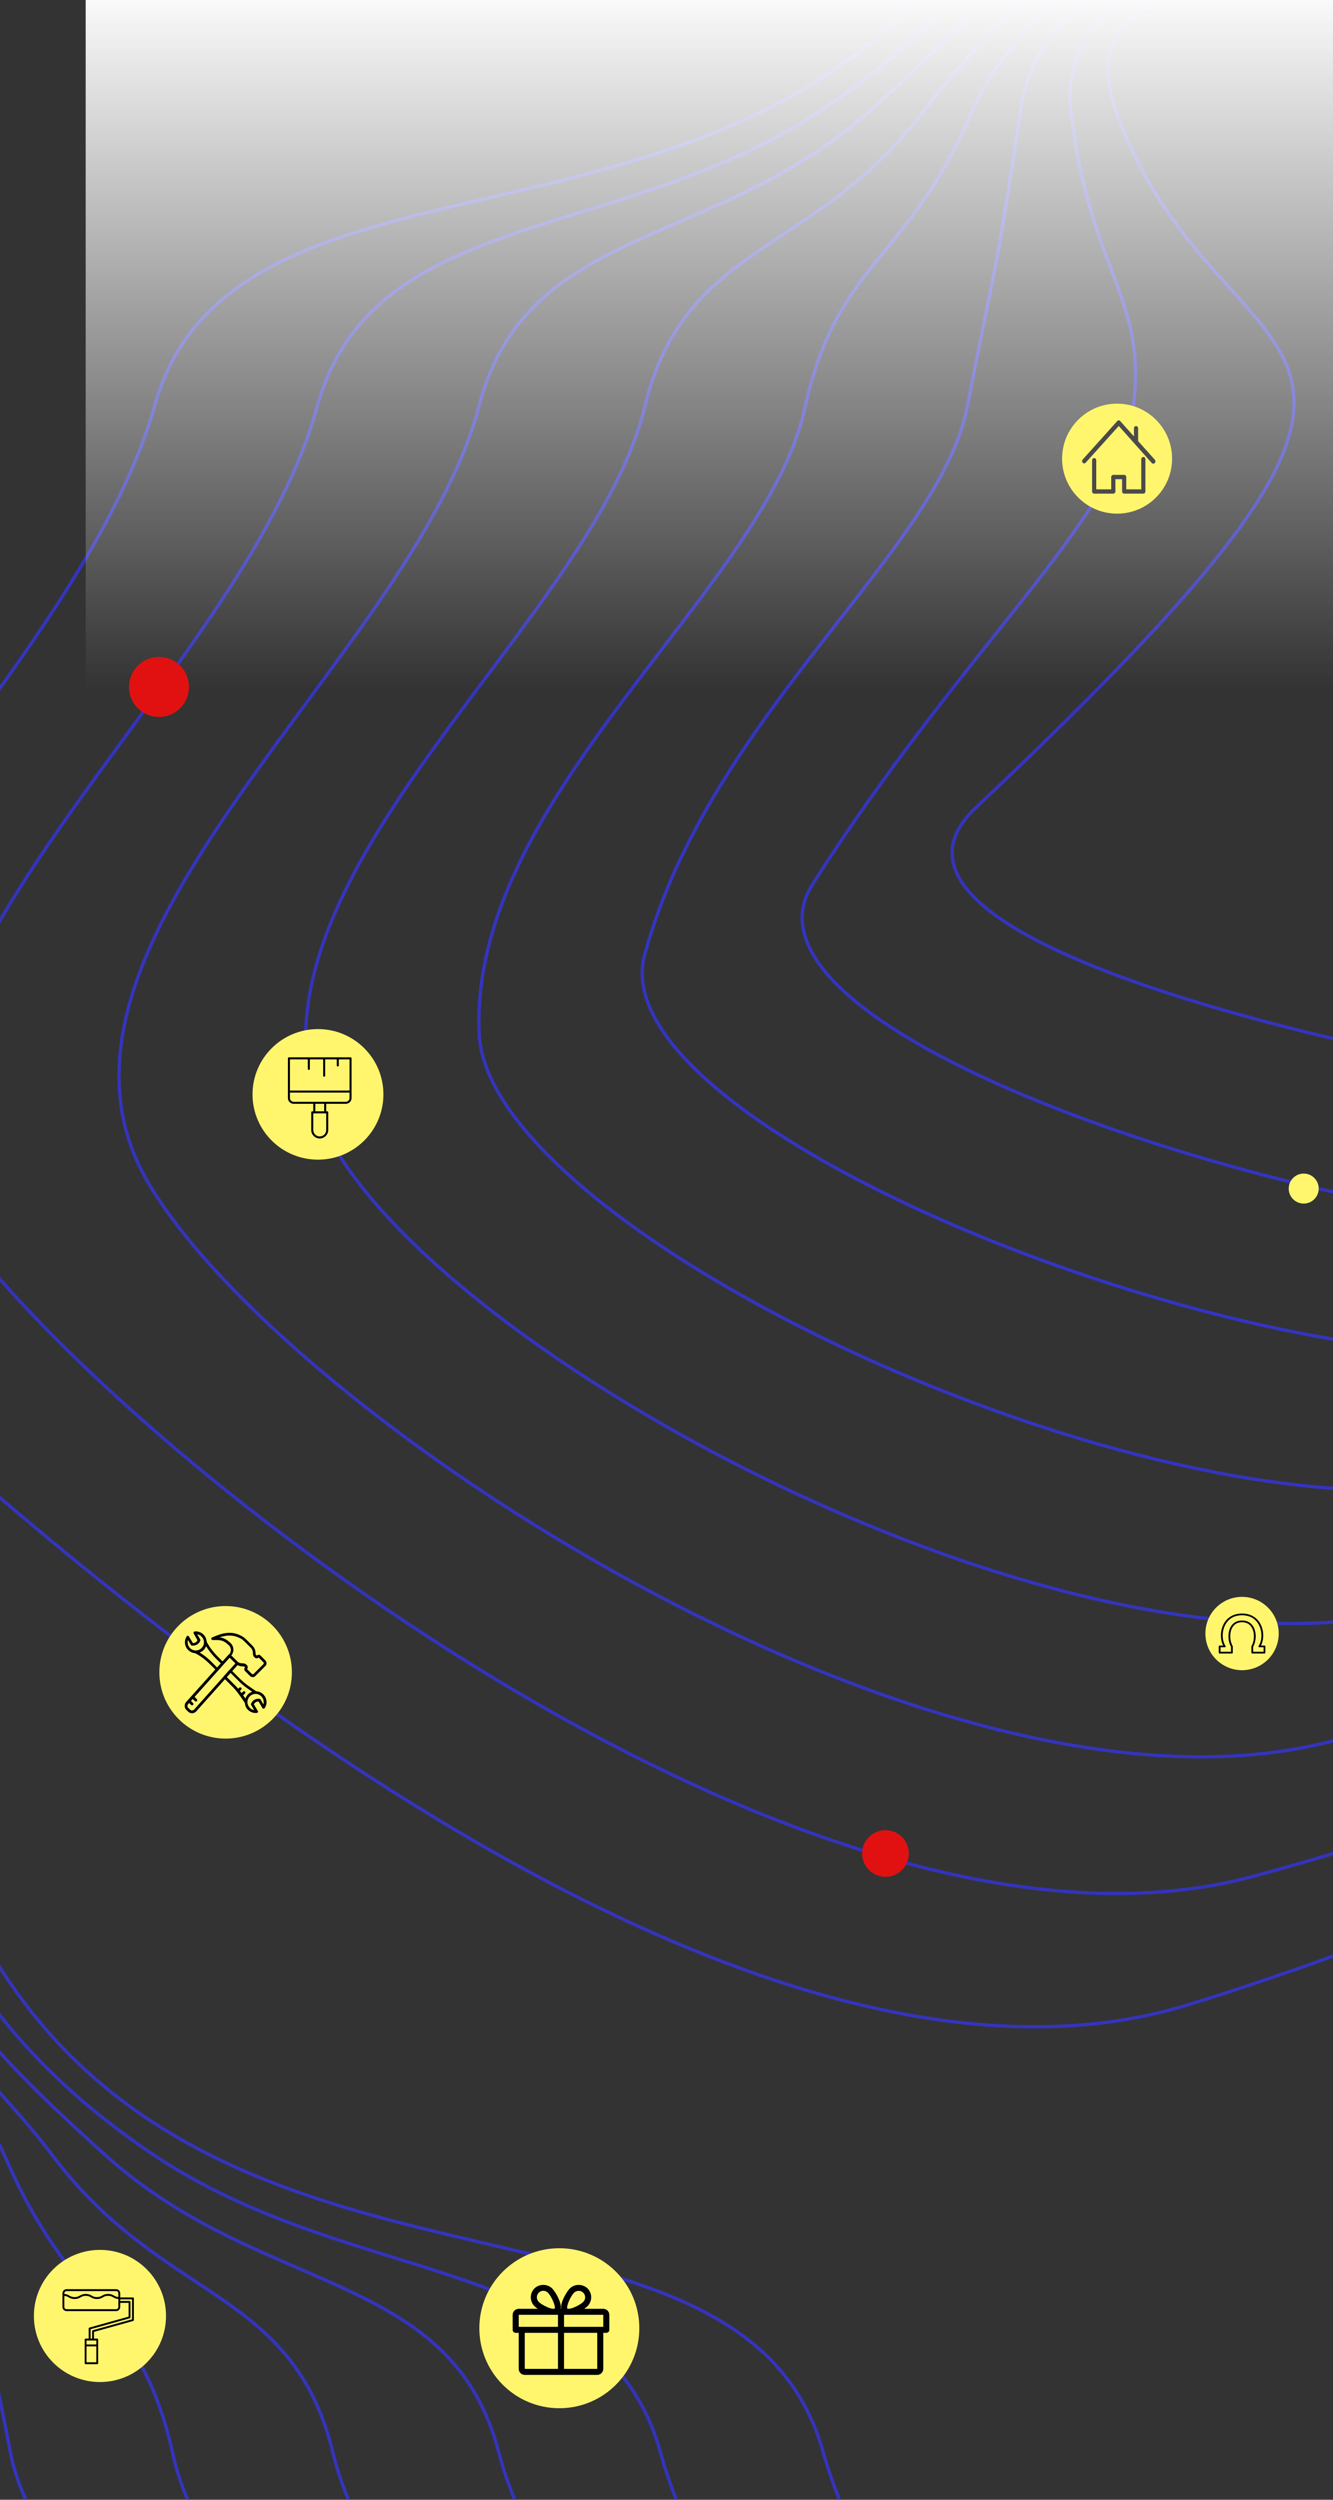 <?xml version="1.0" encoding="UTF-8" standalone="no"?>
<svg
   xmlns:dc="http://purl.org/dc/elements/1.1/"
   xmlns:cc="http://creativecommons.org/ns#"
   xmlns:rdf="http://www.w3.org/1999/02/22-rdf-syntax-ns#"
   xmlns:svg="http://www.w3.org/2000/svg"
   xmlns="http://www.w3.org/2000/svg"
   xmlns:xlink="http://www.w3.org/1999/xlink"
   xmlns:sodipodi="http://sodipodi.sourceforge.net/DTD/sodipodi-0.dtd"
   xmlns:inkscape="http://www.inkscape.org/namespaces/inkscape"
   width="400"
   height="750"
   viewBox="0 0 400 750"
   version="1.1"
   id="svg250"
   sodipodi:docname="background_start_mob.svg"
   inkscape:version="0.92.4 (5da689c313, 2019-01-14)">
  <rect x="0" y="0" width="400" height="750" fill="#333333" stroke="none"/>
  <sodipodi:namedview
     pagecolor="#ffffff"
     bordercolor="#666666"
     borderopacity="1"
     objecttolerance="10"
     gridtolerance="10"
     guidetolerance="10"
     inkscape:pageopacity="0"
     inkscape:pageshadow="2"
     inkscape:window-width="1920"
     inkscape:window-height="1017"
     id="namedview252"
     showgrid="false"
     inkscape:zoom="1.750258"
     inkscape:cx="84.658019"
     inkscape:cy="507.35377"
     inkscape:window-x="-8"
     inkscape:window-y="-8"
     inkscape:window-maximized="1"
     inkscape:current-layer="svg250" />
  <!-- Generator: Sketch 51.1 (57501) - http://www.bohemiancoding.com/sketch -->
  <title
     id="title133">3 вариант</title>
  <desc
     id="desc135">Created with Sketch.</desc>
  <defs
     id="defs142">
    <linearGradient
       x1="0.5"
       y1="0.932"
       x2="0.5"
       y2="0"
       id="linearGradient-1">
      <stop
         stop-color="#FFFFFF"
         stop-opacity="0"
         offset="0%"
         id="stop137" />
      <stop
         stop-color="#FFFFFF"
         offset="100%"
         id="stop139" />
    </linearGradient>
    <linearGradient
       inkscape:collect="always"
       xlink:href="#linearGradient-1"
       id="linearGradient256"
       x1="146.202"
       y1="272.498"
       x2="146.202"
       y2="0"
       gradientTransform="scale(1.282,0.78)"
       gradientUnits="userSpaceOnUse" />
    <linearGradient
       inkscape:collect="always"
       xlink:href="#linearGradient-1"
       id="linearGradient258"
       x1="146.202"
       y1="1222.81"
       x2="146.202"
       y2="950.312"
       gradientTransform="scale(1.282,0.78)"
       gradientUnits="userSpaceOnUse" />
  </defs>
  <g
     id="3-вариант"
     style="fill:none;fill-rule:evenodd;stroke:none;stroke-width:1"
     transform="translate(25.71,-5.889)">
    <g
       id="Untitled-1"
       transform="matrix(-1,0,0,1,979,-224)"
       style="stroke:#3535ff">
      <path
         d="m 386.182,289.984 c 0,0 319.859,-123.099 283.07,-25.11 -32.497,86.761 -120.177,53.69 42.716,207.41 43.534,41.237 -126.309,76.758 -201.113,86.557 -74.804,9.799 -159.419,62.264 -179.448,-27.355 -20.03,-89.619 54.775,-241.502 54.775,-241.502 z"
         id="Shape"
         inkscape:connector-curvature="0"
         style="stroke-opacity:0.683" />
      <path
         d="m 361.453,248.87 c 0,0 204.027,-56.552 279.109,-31.44 27.544,9.187 45.906,21.437 42.642,47.161 -5.917,47.773 -23.259,54.919 -18.362,88.605 4.693,32.257 51.415,71.66 96.097,142.095 C 789.298,540 613.427,595.735 530.184,598.185 446.941,600.839 363.085,629.422 328.197,566.949 314.935,543.267 273.721,462.011 296.981,407.501 326.156,338.495 361.453,248.87 361.453,248.87 Z"
         id="path145"
         inkscape:connector-curvature="0"
         style="stroke-opacity:0.686" />
      <path
         d="m 337.073,206.818 c 0,0 239.867,-48.955 312.195,-0.204 25.335,17.134 45.767,32.229 49.24,56.502 6.742,46.711 8.377,49.771 15.937,88.731 8.173,43.04 77.436,92.811 96.846,164.611 13.485,50.179 -168.97,124.019 -261.116,119.328 -92.147,-4.692 -192.466,8.567 -225.361,-34.676 -24.518,-6.119 -109.309,-124.019 -74.575,-189.701 40.659,-76.696 86.834,-204.591 86.834,-204.591 z"
         id="path147"
         inkscape:connector-curvature="0"
         style="stroke-opacity:0.694" />
      <path
         d="m 312.443,166.251 c 0,0 275.562,-42.659 344.81,31.229 23.287,24.901 45.757,43.067 55.766,65.927 19.814,45.72 40.446,44.7 50.251,89.195 11.848,54.089 100.91,116.546 97.642,187.575 C 858.257,597.532 670.531,687.952 569.825,675.909 469.12,663.663 360.856,657.335 321.84,637.129 289.361,646.722 157.401,493.436 203.771,416.896 255.452,331.987 312.443,166.251 312.443,166.251 Z"
         id="path149"
         inkscape:connector-curvature="0"
         style="stroke-opacity:0.684" />
      <path
         d="m 287.246,124.511 c 0,0 311.929,-36.335 377.459,62.668 21.435,32.457 46.136,53.89 62.263,75.324 33.479,44.5 72.266,39.601 84.311,89.613 15.719,64.709 121.669,139.829 98.396,210.458 C 888.444,626.67 698.183,734.247 588.763,714.65 479.343,695.054 363.391,669.129 317.867,671.783 277.243,697.095 98.21,508.479 156.595,421.316 219.062,328.028 287.246,124.511 287.246,124.511 Z"
         id="path151"
         inkscape:connector-curvature="0"
         style="stroke-opacity:0.675" />
      <path
         d="m 263.434,83.23 c 0,0 348.801,-30.197 410.271,94.06 19.809,39.991 46.357,64.475 68.617,84.674 47.174,43.051 104.355,34.482 118.65,89.775 19.605,75.493 141.318,161.595 99.249,233.007 C 919.172,654.525 727.209,780.21 609.172,753.277 491.135,726.345 363.908,674.928 315.305,706.758 262.209,741.647 40.226,523.739 110.68,426.007 183.994,324.194 263.434,83.23 263.434,83.23 Z"
         id="path153"
         inkscape:connector-curvature="0"
         style="stroke-opacity:0.674" />
      <path
         d="m 239.019,42.401 c 0,0 385.718,-23.879 442.657,125.516 18.163,47.553 46.735,74.902 75.103,94.086 60.817,41.227 136.328,29.389 152.859,90.209 23.47,86.331 161.022,182.05 99.797,255.931 C 948.414,681.821 755.351,827.134 628.615,792.847 501.879,758.559 368.408,691.005 312.285,742.436 253.305,796.52 -18.126,539.569 64.528,431.196 148.202,320.986 239.019,42.401 239.019,42.401 Z"
         id="path155"
         inkscape:connector-curvature="0"
         style="stroke-opacity:0.676" />
      <path
         d="m 214.041,0.479 c 0,0 423.13,-17.352 475.383,156.78 52.253,174.132 241.468,97.171 268.819,194.138 27.351,97.171 181.254,201.691 100.629,278.856 C 978.247,707.418 783.317,873.181 647.989,831.332 512.661,789.687 373.251,704.969 308.546,777.234 243.842,849.5 -77.231,554.517 17.274,435.503 111.78,316.489 214.041,0.479 214.041,0.479 Z"
         id="path157"
         inkscape:connector-curvature="0"
         style="stroke-opacity:0.675" />
    </g>
    <g
       id="g174"
       transform="translate(-737,390)"
       style="stroke:#3535ff">
      <path
         d="m 361.453,248.87 c 0,0 204.027,-56.552 279.109,-31.44 27.544,9.187 45.906,21.437 42.642,47.161 -5.917,47.773 -23.259,54.919 -18.362,88.605 4.693,32.257 51.415,71.66 96.097,142.095 C 789.298,540 613.427,595.735 530.184,598.185 446.941,600.839 363.085,629.422 328.197,566.949 314.935,543.267 273.721,462.011 296.981,407.501 326.156,338.495 361.453,248.87 361.453,248.87 Z"
         id="path160"
         inkscape:connector-curvature="0"
         style="stroke-opacity:0.686" />
      <path
         d="m 337.073,206.818 c 0,0 239.867,-48.955 312.195,-0.204 25.335,17.134 45.767,32.229 49.24,56.502 6.742,46.711 8.377,49.771 15.937,88.731 8.173,43.04 77.436,92.811 96.846,164.611 13.485,50.179 -168.97,124.019 -261.116,119.328 -92.147,-4.692 -192.466,8.567 -225.361,-34.676 -24.518,-6.119 -109.309,-124.019 -74.575,-189.701 40.659,-76.696 86.834,-204.591 86.834,-204.591 z"
         id="path162"
         inkscape:connector-curvature="0"
         style="stroke-opacity:0.694" />
      <path
         d="m 312.443,166.251 c 0,0 275.562,-42.659 344.81,31.229 23.287,24.901 45.757,43.067 55.766,65.927 19.814,45.72 40.446,44.7 50.251,89.195 11.848,54.089 100.91,116.546 97.642,187.575 C 858.257,597.532 670.531,687.952 569.825,675.909 469.12,663.663 360.856,657.335 321.84,637.129 289.361,646.722 157.401,493.436 203.771,416.896 255.452,331.987 312.443,166.251 312.443,166.251 Z"
         id="path164"
         inkscape:connector-curvature="0"
         style="stroke-opacity:0.684" />
      <path
         d="m 287.246,124.511 c 0,0 311.929,-36.335 377.459,62.668 21.435,32.457 46.136,53.89 62.263,75.324 33.479,44.5 72.266,39.601 84.311,89.613 15.719,64.709 121.669,139.829 98.396,210.458 C 888.444,626.67 698.183,734.247 588.763,714.65 479.343,695.054 363.391,669.129 317.867,671.783 277.243,697.095 98.21,508.479 156.595,421.316 219.062,328.028 287.246,124.511 287.246,124.511 Z"
         id="path166"
         inkscape:connector-curvature="0"
         style="stroke-opacity:0.675" />
      <path
         d="m 263.434,83.23 c 0,0 348.801,-30.197 410.271,94.06 19.809,39.991 46.357,64.475 68.617,84.674 47.174,43.051 104.355,34.482 118.65,89.775 19.605,75.493 141.318,161.595 99.249,233.007 C 919.172,654.525 727.209,780.21 609.172,753.277 491.135,726.345 363.908,674.928 315.305,706.758 262.209,741.647 40.226,523.739 110.68,426.007 183.994,324.194 263.434,83.23 263.434,83.23 Z"
         id="path168"
         inkscape:connector-curvature="0"
         style="stroke-opacity:0.674" />
      <path
         d="m 239.019,42.401 c 0,0 385.718,-23.879 442.657,125.516 18.163,47.553 46.735,74.902 75.103,94.086 60.817,41.227 136.328,29.389 152.859,90.209 23.47,86.331 161.022,182.05 99.797,255.931 C 948.414,681.821 755.351,827.134 628.615,792.847 501.879,758.559 368.408,691.005 312.285,742.436 253.305,796.52 -18.126,539.569 64.528,431.196 148.202,320.986 239.019,42.401 239.019,42.401 Z"
         id="path170"
         inkscape:connector-curvature="0"
         style="stroke-opacity:0.676" />
      <path
         d="m 214.041,0.479 c 0,0 423.13,-17.352 475.383,156.78 52.253,174.132 241.468,97.171 268.819,194.138 27.351,97.171 181.254,201.691 100.629,278.856 C 978.247,707.418 783.317,873.181 647.989,831.332 512.661,789.687 373.251,704.969 308.546,777.234 243.842,849.5 -77.231,554.517 17.274,435.503 111.78,316.489 214.041,0.479 214.041,0.479 Z"
         id="path172"
         inkscape:connector-curvature="0"
         style="stroke-opacity:0.675" />
    </g>
    <rect
       id="Rectangle-2"
       x="0"
       y="0"
       width="375"
       height="228"
       style="fill:url(#linearGradient256)" />
    <rect
       id="rect177"
       transform="matrix(1,0,0,-1,0,1710)"
       x="0"
       y="741"
       width="375"
       height="228"
       style="fill:url(#linearGradient258)" />
    <circle
       id="Oval-2"
       cx="309.5"
       cy="143.5"
       r="16.5"
       style="fill:#fff66e" />
    <circle
       id="circle182"
       cx="22"
       cy="212"
       r="9"
       style="fill:#e21111" />
    <circle
       id="circle184"
       cx="365.5"
       cy="362.5"
       r="4.5"
       style="fill:#fff66e" />
    <circle
       id="circle186"
       cx="240"
       cy="562"
       r="7"
       style="fill:#e21111" />
    <circle
       id="circle188"
       cx="41.5"
       cy="841.5"
       r="4.5"
       style="fill:#fff66e" />
    <circle
       id="circle190"
       cx="347"
       cy="496"
       r="11"
       style="fill:#fff66e" />
    <circle
       id="circle192"
       cx="142.131"
       cy="704.432"
       r="24"
       style="fill:#fff66e" />
    <g
       id="house-outline"
       transform="translate(299,132)"
       style="fill:#4a4a4a;fill-rule:nonzero">
      <path
         d="m 18.388,11 c -0.358,0 -0.635,0.287 -0.635,0.662 v 9.038 h -4.502 v -3.691 c 0,-0.346 -0.277,-0.649 -0.612,-0.649 H 9.384 c -0.358,0 -0.646,0.303 -0.646,0.649 v 3.691 H 4.247 v -8.738 c 0,-0.349 -0.277,-0.639 -0.635,-0.639 C 3.277,11.323 3,11.613 3,11.962 v 9.4 C 3,21.71 3.277,22 3.612,22 H 9.384 C 9.719,22 9.996,21.71 9.996,21.361 v -3.691 h 2.009 v 3.691 C 12.004,21.71 12.281,22 12.639,22 h 5.749 C 18.723,22 19,21.71 19,21.361 V 11.662 C 19,11.287 18.723,11 18.388,11 Z"
         id="path194"
         inkscape:connector-curvature="0" />
      <path
         d="M 21.82,11.819 16.817,6.232 V 2.423 c 0,-0.397 -0.288,-0.703 -0.646,-0.703 -0.334,0 -0.611,0.306 -0.611,0.703 V 4.835 L 11.433,0.219 C 11.307,0.077 11.156,0 11.007,0 c -0.173,0 -0.323,0.079 -0.45,0.219 L 0.193,11.742 c -0.249,0.276 -0.265,0.719 0,0.974 0.23,0.295 0.627,0.276 0.876,0 L 11.007,1.693 20.921,12.82 C 21.025,12.934 21.175,13 21.371,13 c 0.173,0 0.323,-0.066 0.45,-0.18 0.231,-0.257 0.248,-0.722 0,-1.001 z"
         id="path196"
         inkscape:connector-curvature="0" />
    </g>
    <g
       id="key-(1)"
       transform="translate(57,322)"
       style="fill:#000000;fill-rule:nonzero" />
    <circle
       id="circle204"
       cx="32.5"
       cy="836.5"
       r="18.5"
       style="fill:#fff66e" />
    <g
       id="horseshoe"
       transform="translate(340,490)"
       style="fill:#000000;fill-rule:nonzero">
      <path
         d="M 13.729,9.604 H 12.665 C 13.53,8.036 13.699,5.326 12.492,3.092 11.415,1.098 9.463,0 7,0 4.537,0 2.585,1.098 1.509,3.092 0.304,5.326 0.475,8.022 1.335,9.604 H 0.271 C 0.121,9.604 0,9.721 0,9.865 V 11.739 C 0,11.883 0.121,12 0.271,12 H 3.946 c 0.149,0 0.271,-0.117 0.271,-0.261 0.002,-0.018 0.002,-0.035 0,-0.053 v -1.83 c 0,-0.048 -0.014,-0.096 -0.041,-0.137 C 3.363,8.451 3.119,5.874 4.084,4.203 4.697,3.152 5.67,2.613 7,2.613 c 1.33,0 2.303,0.538 2.923,1.597 0.966,1.67 0.735,4.25 -0.078,5.516 -0.027,0.042 -0.041,0.09 -0.041,0.139 V 11.739 C 9.805,11.883 9.926,12 10.076,12 h 3.653 C 13.879,12 14,11.883 14,11.739 V 9.865 C 14,9.721 13.879,9.604 13.729,9.604 Z M 13.459,11.477 H 10.331 V 9.938 C 11.214,8.502 11.45,5.786 10.396,3.957 9.697,2.744 8.521,2.091 7,2.091 c -1.521,0 -2.697,0.653 -3.388,1.866 C 2.558,5.786 2.8,8.502 3.677,9.938 V 11.477 H 0.542 V 10.127 H 1.819 c 0.149,-0.002 0.27,-0.118 0.27,-0.263 0,-0.053 -0.017,-0.104 -0.049,-0.148 C 1.076,8.386 0.783,5.569 1.987,3.332 2.683,2.051 4.115,0.523 7,0.523 c 2.886,0 4.317,1.529 5.013,2.81 1.208,2.237 0.916,5.053 -0.048,6.38 -0.085,0.119 -0.055,0.282 0.068,0.364 0.045,0.03 0.099,0.047 0.153,0.047 h 1.277 z"
         id="path206"
         inkscape:connector-curvature="0" />
    </g>
    <g
       id="gift"
       transform="translate(51,712)"
       style="fill:#000000;fill-rule:nonzero">
      <path
         d="m 104.319,-13.394 h -5.735 c 0.411,-0.279 0.765,-0.557 1.011,-0.806 1.461,-1.462 1.461,-3.841 0,-5.303 -1.419,-1.42 -3.895,-1.422 -5.316,0 -0.785,0.784 -2.871,3.976 -2.583,6.108 h -0.131 c 0.286,-2.132 -1.798,-5.324 -2.583,-6.108 -1.421,-1.422 -3.897,-1.42 -5.316,0 -1.461,1.462 -1.461,3.841 -0.002,5.303 0.248,0.249 0.602,0.526 1.013,0.806 h -5.735 c -0.999,0 -1.812,0.809 -1.812,1.802 v 4.506 c 0,0.497 0.406,0.901 0.906,0.901 h 0.906 V 4.629 c 0,0.993 0.814,1.802 1.812,1.802 H 102.507 c 0.999,0 1.812,-0.809 1.812,-1.802 V -6.185 h 0.906 c 0.5,0 0.906,-0.404 0.906,-0.901 v -4.506 c 0,-0.993 -0.814,-1.802 -1.812,-1.802 z m -19.367,-4.838 c 0.368,-0.368 0.856,-0.57 1.374,-0.57 0.517,0 1.004,0.202 1.372,0.57 1.222,1.222 2.436,4.344 2.014,4.778 0,0 -0.076,0.059 -0.335,0.059 -1.252,0 -3.643,-1.294 -4.424,-2.076 -0.759,-0.761 -0.759,-2.001 0,-2.761 z m 5.773,22.861 h -9.969 V -6.185 h 9.969 z m 0,-12.617 h -11.781 v -3.605 h 10.433 1.349 z m 4.839,-10.245 c 0.736,-0.734 2.012,-0.732 2.746,0 0.759,0.761 0.759,2.001 0,2.761 -0.781,0.782 -3.172,2.076 -4.424,2.076 -0.259,0 -0.335,-0.058 -0.337,-0.059 -0.42,-0.434 0.794,-3.556 2.015,-4.778 z M 102.506,4.629 H 92.538 V -6.185 h 9.969 z m 1.812,-12.617 H 92.538 v -3.605 h 1.349 10.433 z"
         id="path209"
         inkscape:connector-curvature="0" />
    </g>
    <g
       id="building"
       transform="translate(21,824)"
       style="fill:#000000;fill-rule:nonzero">
      <path
         d="M 17.6,21 H 6.4 C 6.179,21 6,21.224 6,21.5 v 1 C 6,22.776 6.179,23 6.4,23 6.621,23 6.8,22.776 6.8,22.5 V 22 H 17.6 C 17.821,22 18,21.776 18,21.5 18,21.224 17.821,21 17.6,21 Z"
         id="path212"
         inkscape:connector-curvature="0" />
      <path
         d="M 8,8.75 C 8,8.888 8.149,9 8.333,9 H 9.667 C 9.851,9 10,8.888 10,8.75 V 7.25 C 10,7.112 9.851,7 9.667,7 H 8.333 C 8.149,7 8,7.112 8,7.25 V 8.75 Z M 8.667,7.5 H 9.333 V 8.5 H 8.667 Z"
         id="path214"
         inkscape:connector-curvature="0" />
      <path
         d="M 5.571,5 H 0.429 C 0.192,5 0,5.163 0,5.364 V 12.636 C 0,12.837 0.192,13 0.429,13 0.665,13 0.857,12.837 0.857,12.636 V 5.727 H 5.571 C 5.808,5.727 6,5.564 6,5.364 6,5.163 5.808,5 5.571,5 Z"
         id="path216"
         inkscape:connector-curvature="0" />
      <path
         d="M 18,17.75 C 18,17.888 18.149,18 18.333,18 h 1.333 C 19.851,18 20,17.888 20,17.75 V 16.25 C 20,16.112 19.851,16 19.667,16 H 18.333 C 18.149,16 18,16.112 18,16.25 Z m 0.667,-1.25 h 0.667 v 1 h -0.667 z"
         id="path218"
         inkscape:connector-curvature="0" />
      <path
         d="M 1.5,14 C 0.017,14 0,18.826 0,18.875 c 0,0.906 0.516,1.663 1.2,1.837 v 1.913 C 1.2,22.832 1.334,23 1.5,23 1.666,23 1.8,22.832 1.8,22.625 V 20.712 C 2.484,20.538 3,19.781 3,18.875 3,18.826 2.983,14 1.5,14 Z m 0,6 c -0.496,0 -0.9,-0.505 -0.9,-1.125 0,-1.868 0.401,-4.125 0.9,-4.125 0.499,0 0.9,2.257 0.9,4.125 0,0.62 -0.404,1.125 -0.9,1.125 z"
         id="path220"
         inkscape:connector-curvature="0" />
      <path
         d="M 3.667,12 H 2.333 C 2.149,12 2,12.112 2,12.25 v 0.5 c 0,0.138 0.149,0.25 0.333,0.25 0.184,0 0.333,-0.112 0.333,-0.25 v -0.25 h 0.667 v 1.25 C 3.333,13.888 3.483,14 3.667,14 3.851,14 4,13.888 4,13.75 V 12.25 C 4,12.112 3.851,12 3.667,12 Z"
         id="path222"
         inkscape:connector-curvature="0" />
      <path
         d="m 18.333,9 h 1.333 C 19.851,9 20,8.888 20,8.75 V 7.25 C 20,7.112 19.851,7 19.667,7 H 18.333 C 18.149,7 18,7.112 18,7.25 V 8.75 C 18,8.888 18.149,9 18.333,9 Z m 0.333,-1.5 h 0.667 v 1 h -0.667 z"
         id="path224"
         inkscape:connector-curvature="0" />
      <path
         d="M 3.667,7 H 2.333 C 2.149,7 2,7.112 2,7.25 V 8.75 C 2,8.888 2.149,9 2.333,9 H 3.667 C 3.851,9 4,8.888 4,8.75 V 7.25 C 4,7.112 3.851,7 3.667,7 Z M 3.333,8.5 H 2.667 V 7.5 h 0.667 v 1 z"
         id="path226"
         inkscape:connector-curvature="0" />
      <path
         d="M 12,8.75 C 12,8.888 12.149,9 12.333,9 h 1.333 C 13.851,9 14,8.888 14,8.75 V 7.25 C 14,7.112 13.851,7 13.667,7 H 12.333 C 12.149,7 12,7.112 12,7.25 Z m 0.667,-1.25 h 0.667 v 1 h -0.667 z"
         id="path228"
         inkscape:connector-curvature="0" />
      <path
         d="M 22.571,5 H 17.429 C 17.192,5 17,5.168 17,5.375 c 0,0.207 0.192,0.375 0.429,0.375 h 4.714 V 20.819 C 22.008,20.777 21.866,20.75 21.714,20.75 c -0.074,0 -0.148,0.006 -0.22,0.017 -0.296,-0.466 -0.858,-0.767 -1.494,-0.767 -0.636,0 -1.198,0.301 -1.494,0.767 -0.072,-0.011 -0.146,-0.017 -0.22,-0.017 -0.709,0 -1.286,0.505 -1.286,1.125 0,0.62 0.577,1.125 1.286,1.125 h 3.429 C 22.423,23 23,22.495 23,21.875 V 5.375 C 23,5.168 22.808,5 22.571,5 Z m -0.857,17.25 h -3.429 c -0.236,0 -0.429,-0.168 -0.429,-0.375 0,-0.207 0.192,-0.375 0.429,-0.375 0.082,0 0.16,0.021 0.232,0.061 0.117,0.066 0.264,0.078 0.393,0.032 0.129,-0.046 0.225,-0.144 0.256,-0.263 C 19.258,20.989 19.601,20.75 20,20.75 c 0.399,0 0.742,0.239 0.832,0.581 0.031,0.119 0.127,0.217 0.256,0.263 0.129,0.046 0.276,0.034 0.393,-0.032 0.279,-0.158 0.661,0.035 0.661,0.314 -5e-5,0.207 -0.192,0.375 -0.429,0.375 z"
         id="path230"
         inkscape:connector-curvature="0" />
      <path
         d="m 12.333,4 h 1.333 C 13.851,4 14,3.888 14,3.75 V 2.25 C 14,2.112 13.851,2 13.667,2 H 12.333 C 12.149,2 12,2.112 12,2.25 V 3.75 C 12,3.888 12.149,4 12.333,4 Z m 0.333,-1.5 h 0.667 v 1 h -0.667 z"
         id="path232"
         inkscape:connector-curvature="0" />
      <path
         d="M 12,13.75 C 12,13.888 12.149,14 12.333,14 h 1.333 C 13.851,14 14,13.888 14,13.75 V 12.25 C 14,12.112 13.851,12 13.667,12 H 12.333 C 12.149,12 12,12.112 12,12.25 Z m 0.667,-1.25 h 0.667 v 1 h -0.667 z"
         id="path234"
         inkscape:connector-curvature="0" />
      <path
         d="M 8.333,4 H 9.667 C 9.851,4 10,3.888 10,3.75 V 2.25 C 10,2.112 9.851,2 9.667,2 H 8.333 C 8.149,2 8,2.112 8,2.25 V 3.75 C 8,3.888 8.149,4 8.333,4 Z M 8.667,2.5 h 0.667 v 1 H 8.667 Z"
         id="path236"
         inkscape:connector-curvature="0" />
      <path
         d="M 12.145,18.14 C 12.055,18.235 12,18.366 12,18.497 c 0,0.131 0.055,0.262 0.145,0.357 C 12.24,18.945 12.37,19 12.5,19 12.63,19 12.76,18.945 12.855,18.854 12.945,18.759 13,18.628 13,18.497 c 0,-0.131 -0.055,-0.262 -0.145,-0.357 -0.19,-0.186 -0.52,-0.186 -0.71,0 z"
         id="path238"
         inkscape:connector-curvature="0" />
      <path
         d="M 8,13.75 C 8,13.888 8.149,14 8.333,14 H 9.667 C 9.851,14 10,13.888 10,13.75 V 12.25 C 10,12.112 9.851,12 9.667,12 H 8.333 C 8.149,12 8,12.112 8,12.25 v 1.5 z m 0.667,-1.25 h 0.667 v 1 H 8.667 Z"
         id="path240"
         inkscape:connector-curvature="0" />
      <path
         d="m 7,16.417 c 0,0.23 0.157,0.417 0.35,0.417 H 8.4 v 3.75 C 8.4,20.813 8.557,21 8.75,21 8.943,21 9.1,20.813 9.1,20.583 v -3.75 h 2.8 v 3.75 C 11.9,20.813 12.057,21 12.25,21 12.443,21 12.6,20.813 12.6,20.583 v -3.75 h 1.05 C 13.843,16.833 14,16.647 14,16.417 14,16.187 13.843,16 13.65,16 H 7.35 C 7.157,16 7,16.187 7,16.417 Z"
         id="path242"
         inkscape:connector-curvature="0" />
      <path
         d="M 18,13.75 C 18,13.888 18.149,14 18.333,14 h 1.333 C 19.851,14 20,13.888 20,13.75 V 12.25 C 20,12.112 19.851,12 19.667,12 H 18.333 C 18.149,12 18,12.112 18,12.25 Z m 0.667,-1.25 h 0.667 v 1 h -0.667 z"
         id="path244"
         inkscape:connector-curvature="0" />
      <path
         d="M 17.607,0 H 7.393 C 7.176,0 7,0.174 7,0.389 V 20.611 C 7,20.826 7.176,21 7.393,21 7.61,21 7.786,20.826 7.786,20.611 V 0.778 h 9.429 V 20.611 C 17.214,20.826 17.39,21 17.607,21 17.824,21 18,20.826 18,20.611 V 0.389 C 18,0.174 17.824,0 17.607,0 Z"
         id="path246"
         inkscape:connector-curvature="0" />
    </g>
  </g>
  <ellipse
     style="fill:#fff66e;stroke-width:1.06"
     id="circle63"
     cx="95.415"
     cy="328.348"
     rx="19.639"
     ry="19.588" />
  <path
     inkscape:connector-curvature="0"
     d="m 88.128,331.183 h 5.875 v 2.249 h -0.307 c -0.169,0 -0.307,0.112 -0.307,0.281 v 5.315 c 0,1.411 1.144,2.555 2.555,2.555 1.411,0 2.555,-1.144 2.555,-2.555 v -5.315 c 0,-0.169 -0.137,-0.281 -0.307,-0.281 H 97.887 v -2.249 h 5.875 c 0.958,5e-4 1.736,-0.776 1.737,-1.734 v -11.937 c 0,-0.169 -0.137,-0.281 -0.307,-0.281 H 86.698 c -0.169,0 -0.307,0.112 -0.307,0.281 v 11.937 c 0,0.959 0.779,1.735 1.737,1.734 z m 9.758,7.845 c 0,1.073 -0.869,1.942 -1.941,1.942 -1.072,0 -1.941,-0.87 -1.941,-1.942 v -4.983 h 3.883 v 4.983 z m -0.613,-5.596 H 94.617 v -2.249 h 2.657 z m 6.489,-2.862 H 88.128 c -0.62,0.001 -1.123,-0.501 -1.124,-1.121 v -1.639 h 17.882 v 1.639 c 0,0.62 -0.504,1.122 -1.124,1.121 z M 92.369,317.844 v 2.862 c 0,0.169 0.137,0.307 0.307,0.307 0.169,0 0.307,-0.137 0.307,-0.307 v -2.862 h 3.985 v 4.906 c 0,0.169 0.137,0.307 0.307,0.307 0.169,0 0.307,-0.137 0.307,-0.307 v -4.906 h 3.474 v 1.84 c 0,0.169 0.137,0.307 0.307,0.307 0.169,0 0.306,-0.137 0.306,-0.307 v -1.84 h 3.219 v 9.353 H 87.004 v -9.353 z"
     id="path77"
     style="stroke-width:1.06" />
  <circle
     style="fill:#fff66e;stroke-width:1.072"
     id="circle49"
     cx="29.996"
     cy="694.865"
     r="19.824" />
  <path
     inkscape:connector-curvature="0"
     d="m 39.883,689.308 h -3.808 v -1.244 c -0.007,-0.685 -0.552,-1.237 -1.222,-1.235 h -14.885 c -0.668,0 -1.224,0.551 -1.224,1.235 v 4.103 c 0.007,0.687 0.553,1.241 1.224,1.241 h 14.885 c 0.671,-4.6e-4 1.216,-0.554 1.222,-1.241 v -1.238 h 2.516 v 4.14 l -11.761,3.28 c -0.123,0.033 -0.21,0.146 -0.213,0.276 v 3.031 h -0.938 c -0.154,0 -0.273,0.15 -0.273,0.308 v 7.086 c 0,0.153 0.116,0.279 0.266,0.281 0,6e-5 0.005,6e-5 0.008,6e-5 h 3.484 c 0.154,0 0.296,-0.123 0.296,-0.281 v -7.086 c -0.007,-0.166 -0.135,-0.299 -0.296,-0.308 h -0.961 v -2.012 l 11.76,-3.28 c 0.123,-0.034 0.21,-0.146 0.213,-0.276 v -6.498 c -0.011,-0.16 -0.136,-0.285 -0.292,-0.283 z m -19.915,-1.907 h 14.885 c 0.361,-0.005 0.657,0.293 0.663,0.663 v 1.134 c -0.606,-0.045 -0.918,-0.233 -1.265,-0.43 -0.422,-0.24 -0.903,-0.513 -1.813,-0.513 -0.91,0 -1.39,0.272 -1.812,0.513 -0.398,0.227 -0.775,0.441 -1.54,0.441 -0.765,0 -1.141,-0.214 -1.539,-0.441 -0.422,-0.24 -0.901,-0.513 -1.811,-0.513 -0.91,0 -1.389,0.273 -1.811,0.513 -0.398,0.227 -0.774,0.441 -1.539,0.441 -0.765,0 -1.147,-0.214 -1.545,-0.441 -0.377,-0.215 -0.792,-0.454 -1.537,-0.503 v -0.201 c 0.007,-0.37 0.303,-0.665 0.665,-0.663 z m 14.885,5.435 h -14.885 c -0.363,-5e-5 -0.659,-0.298 -0.665,-0.669 v -3.33 c 0.606,0.045 0.919,0.233 1.266,0.43 0.422,0.24 0.904,0.513 1.814,0.513 0.91,0 1.39,-0.272 1.812,-0.513 0.398,-0.227 0.775,-0.441 1.54,-0.441 0.765,0 1.141,0.214 1.539,0.441 0.422,0.24 0.901,0.513 1.811,0.513 0.91,0 1.389,-0.272 1.811,-0.513 0.398,-0.227 0.774,-0.441 1.539,-0.441 0.765,0 1.146,0.214 1.544,0.441 0.377,0.214 0.791,0.454 1.537,0.503 v 2.397 c -0.005,0.371 -0.3,0.668 -0.663,0.669 h -1e-4 z m -8.888,15.924 v -4.768 h 2.935 v 4.768 z m 2.935,-5.34 h -2.935 v -1.192 h 2.935 z m 10.715,-7.55 -11.76,3.28 c -0.123,0.033 -0.21,0.146 -0.213,0.276 v 2.23 h -0.466 v -2.813 l 11.76,-3.28 c 0.123,-0.034 0.21,-0.146 0.213,-0.276 v -4.648 c -0.007,-0.16 -0.136,-0.285 -0.292,-0.283 h -2.783 v -0.477 h 3.541 z"
     id="path74-4"
     style="stroke-width:1.072" />
  <circle
     style="fill:#fff66e;stroke-width:0.585"
     id="circle72"
     cx="67.704"
     cy="501.751"
     r="19.883" />
  <path
     inkscape:connector-curvature="0"
     d="m 78.588,508.017 c -0.51,-0.359 -1.099,-0.552 -1.694,-0.583 -2.242,-1.468 -3.711,-2.569 -4.568,-3.426 l -2.634,-2.633 1.598,-1.789 c 0.303,0.171 0.628,0.284 0.954,0.33 0.246,0.041 0.409,0.041 0.573,0.041 0.327,0 0.409,0 0.737,0.286 -0.164,0.123 -0.246,0.327 -0.246,0.532 0,0.205 0.082,0.45 0.246,0.614 l 1.432,1.432 c 0.205,0.245 0.532,0.368 0.86,0.368 0.327,0 0.655,-0.123 0.859,-0.409 l 2.906,-2.905 c 0.246,-0.205 0.368,-0.532 0.368,-0.859 0,-0.327 -0.123,-0.614 -0.368,-0.859 l -1.433,-1.432 c -0.164,-0.164 -0.368,-0.245 -0.573,-0.245 -0.205,0 -0.409,0.123 -0.573,0.245 -0.327,-0.286 -0.327,-0.368 -0.327,-0.696 0,-0.164 0,-0.368 -0.082,-0.614 -0.082,-0.573 -0.368,-1.146 -0.819,-1.596 l -1.473,-1.473 c -0.859,-0.859 -1.269,-1.268 -2.374,-1.759 -2.374,-1.105 -4.789,-0.9 -8.308,0.696 -0.205,0.082 -0.286,0.245 -0.246,0.45 0.041,0.205 0.205,0.327 0.409,0.327 h 0.532 c 1.801,0 2.742,0 4.379,1.637 0.717,0.717 0.737,1.815 0.095,2.624 -0.087,0.013 -0.152,0.052 -0.218,0.117 l -1.818,2.029 -1.374,-1.374 c -1.51,-1.51 -2.573,-2.939 -3.391,-4.53 -0.043,-0.805 -0.366,-1.558 -0.948,-2.14 -0.696,-0.696 -1.678,-1.023 -2.66,-0.941 -0.123,0.041 -0.246,0.123 -0.286,0.205 -0.082,0.123 -0.082,0.286 0,0.409 l 1.146,2.046 c -0.246,0.532 -0.819,0.859 -1.392,0.818 l -1.187,-1.964 c -0.041,-0.123 -0.205,-0.205 -0.327,-0.205 -0.123,-0.041 -0.246,0.041 -0.327,0.164 -0.982,1.473 -0.614,3.437 0.86,4.46 0.508,0.362 1.079,0.564 1.659,0.605 0.007,0.003 0.012,0.006 0.019,0.008 1.596,0.818 3.029,1.882 4.543,3.396 l 1.497,1.462 -8.7,9.708 c -0.327,0.327 -0.491,0.777 -0.491,1.227 0,0.45 0.164,0.859 0.491,1.187 l 0.573,0.573 c 0.327,0.286 0.737,0.45 1.146,0.45 0.409,0 0.86,-0.164 1.187,-0.491 l 8.69,-9.725 2.524,2.523 c 0.859,0.858 1.962,2.37 3.434,4.576 0.053,0.787 0.375,1.523 0.945,2.093 0.614,0.614 1.432,0.941 2.292,0.941 0.123,0 0.246,0 0.327,0 0.123,0 0.246,-0.082 0.327,-0.205 0.082,-0.123 0.082,-0.286 0,-0.409 l -1.187,-2.005 c 0.286,-0.532 0.819,-0.859 1.432,-0.818 l 1.146,1.964 c 0.041,0.123 0.205,0.205 0.327,0.205 0.164,-0.041 0.286,-0.082 0.368,-0.205 0.982,-1.473 0.573,-3.437 -0.859,-4.46 z m -9.331,-14.975 c -1.31,-1.268 -2.292,-1.678 -3.397,-1.8 2.333,-0.736 4.052,-0.696 5.771,0.082 0.982,0.409 1.31,0.736 2.169,1.596 l 1.473,1.473 c 0.327,0.327 0.532,0.736 0.573,1.146 0.041,0.205 0.041,0.368 0.041,0.491 0,0.45 0.041,0.777 0.532,1.268 0.164,0.164 0.409,0.245 0.614,0.245 0.246,0 0.45,-0.082 0.573,-0.245 l 1.432,1.432 c 0.082,0.082 0.123,0.164 0.123,0.286 0,0.123 -0.041,0.205 -0.123,0.286 l -2.906,2.905 c -0.164,0.164 -0.409,0.164 -0.573,0 l -1.433,-1.432 c 0.164,-0.123 0.246,-0.327 0.205,-0.573 0,-0.205 -0.082,-0.45 -0.246,-0.614 -0.491,-0.491 -0.819,-0.532 -1.269,-0.532 -0.123,0 -0.286,0 -0.491,-0.041 -0.45,-0.041 -0.819,-0.245 -1.146,-0.573 l -1.76,-1.759 c 0.9,-1.105 0.819,-2.659 -0.164,-3.641 z m -12.851,-0.982 0.86,1.473 c 0.082,0.123 0.205,0.205 0.327,0.205 h 0.205 c 0.941,0.041 1.801,-0.45 2.21,-1.268 l 0.082,-0.205 c 0.082,-0.123 0.082,-0.245 0,-0.368 l -0.9,-1.555 c 0.491,0.082 0.941,0.327 1.31,0.696 0.422,0.457 0.692,1.035 0.708,1.656 -0.009,0.032 -0.012,0.065 -0.012,0.104 0,0.189 -0.023,0.374 -0.065,0.553 -0.154,0.592 -0.525,1.109 -1.04,1.452 -0.819,0.532 -1.924,0.532 -2.742,-0.041 -0.859,-0.614 -1.228,-1.719 -0.941,-2.701 z m 7.285,6.792 c -1.228,-1.268 -2.456,-2.25 -3.765,-3.028 0.205,-0.082 0.45,-0.205 0.655,-0.327 0.614,-0.409 1.023,-0.941 1.269,-1.596 0.778,1.309 1.76,2.537 2.988,3.764 l 1.406,1.405 -1.102,1.23 z m -5.443,14.075 c -0.327,0.327 -0.859,0.368 -1.187,0.041 l -0.573,-0.532 c -0.164,-0.164 -0.246,-0.368 -0.246,-0.573 0,-0.245 0.082,-0.45 0.286,-0.655 l 0.232,-0.259 0.587,0.587 c 0.082,0.082 0.164,0.123 0.286,0.123 0.123,0 0.205,-0.041 0.286,-0.123 0.164,-0.164 0.164,-0.409 0,-0.573 l -0.619,-0.619 0.541,-0.605 0.651,0.651 c 0.082,0.082 0.164,0.123 0.286,0.123 0.123,0 0.205,-0.041 0.286,-0.123 0.164,-0.164 0.164,-0.409 0,-0.573 l -0.683,-0.683 10.527,-11.775 1.719,1.718 -1.689,1.889 c -0.048,0.02 -0.091,0.052 -0.133,0.094 l -1.637,1.841 c -0.047,0.047 -0.08,0.1 -0.1,0.157 z m 9.823,-9.737 1.12,-1.253 2.645,2.644 c 0.737,0.777 2.005,1.759 3.847,2.987 -0.246,0.082 -0.491,0.205 -0.737,0.368 -0.508,0.317 -0.867,0.758 -1.118,1.245 -0.006,0.007 -0.007,0.014 -0.011,0.021 -0.015,0.029 -0.029,0.059 -0.043,0.088 -0.021,0.042 -0.039,0.084 -0.058,0.127 -0.013,0.029 -0.025,0.058 -0.037,0.087 0,0.004 -0.006,0.008 -0.006,0.013 -0.013,0.032 -0.026,0.064 -0.038,0.096 -0.233,-0.341 -0.456,-0.663 -0.671,-0.966 l 0.548,-0.548 c 0.164,-0.164 0.164,-0.409 0,-0.573 -0.164,-0.164 -0.409,-0.164 -0.573,0 l -0.456,0.456 c -0.17,-0.231 -0.334,-0.448 -0.493,-0.653 l 0.376,-0.376 c 0.164,-0.164 0.164,-0.409 0,-0.573 -0.164,-0.164 -0.409,-0.164 -0.573,0 l -0.312,0.312 c -0.301,-0.362 -0.578,-0.671 -0.834,-0.926 z m 10.968,8.183 -0.859,-1.473 c -0.082,-0.123 -0.205,-0.205 -0.327,-0.205 h -0.205 c -0.941,-0.082 -1.801,0.45 -2.21,1.268 l -0.082,0.205 c -0.082,0.123 -0.082,0.245 0,0.368 l 0.9,1.555 c -0.491,-0.082 -0.941,-0.327 -1.31,-0.696 -0.414,-0.448 -0.681,-1.013 -0.707,-1.621 0.007,-0.03 0.011,-0.062 0.011,-0.098 0,-0.518 0.165,-1.004 0.451,-1.415 0.176,-0.245 0.397,-0.46 0.654,-0.631 0.409,-0.286 0.86,-0.409 1.351,-0.409 0.491,0 0.982,0.164 1.391,0.45 0.86,0.614 1.228,1.718 0.941,2.7 z"
     id="path74"
     style="stroke-width:0.585" />
</svg>
